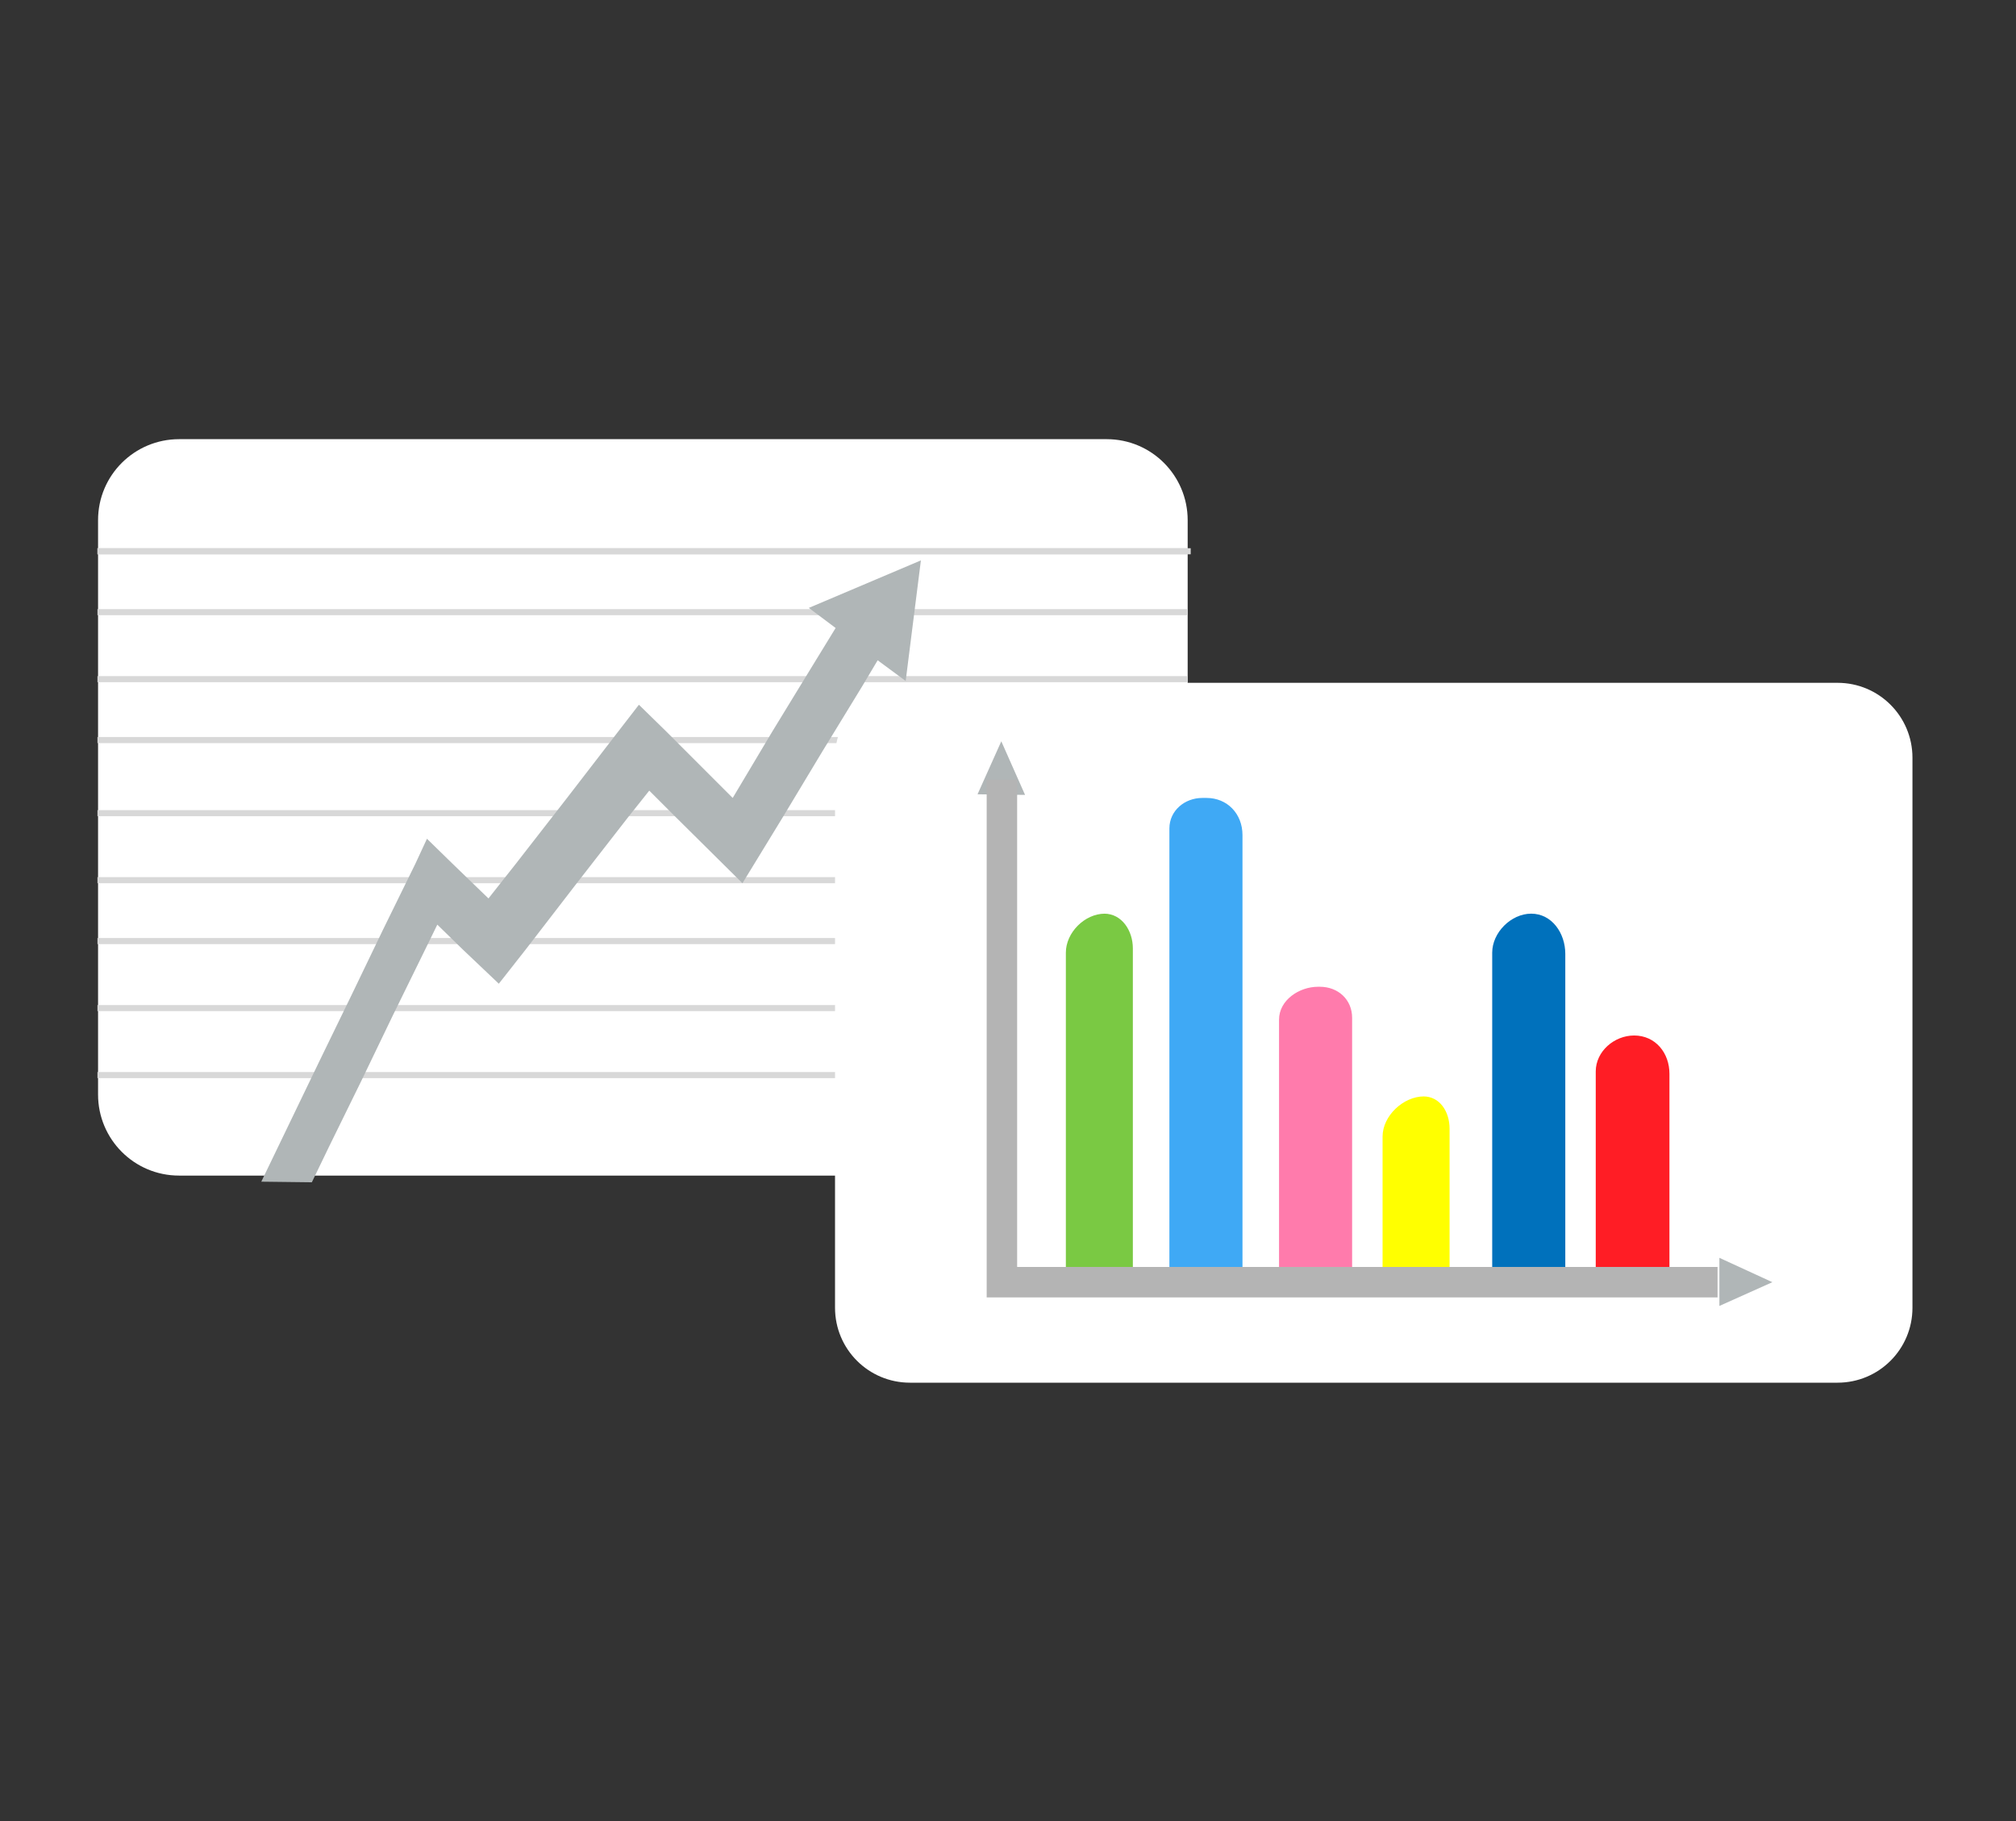 <?xml version="1.0" encoding="utf-8"?>
<!-- Generator: Adobe Illustrator 19.0.0, SVG Export Plug-In . SVG Version: 6.00 Build 0)  -->
<svg version="1.1" id="Layer_1" xmlns="http://www.w3.org/2000/svg" xmlns:xlink="http://www.w3.org/1999/xlink" x="0px" y="0px"
	 viewBox="-314 131 331 299" style="enable-background:new -314 131 331 299;" xml:space="preserve">
<rect x="-314" y="131" width="331" height="299" fill="#333333" stroke="none"/>
<style type="text/css">
	.chart_st0{fill:#FFFFFF;}
	.chart_st1{fill:none;stroke:#D8D8D8;stroke-miterlimit:10;}
	.chart_st2{fill:#B0B6B7;}
	.chart_st3{fill:#7AC943;}
	.chart_st4{fill:#3FA9F5;}
	.chart_st5{fill:#FF7BAC;}
	.chart_st6{fill:#FFFF00;}
	.chart_st7{fill:#0071BC;}
	.chart_st8{fill:#FF1D25;stroke:#FF1D25;stroke-miterlimit:10;}
	.chart_st9{fill:none;stroke:#B4B4B4;stroke-width:5;stroke-miterlimit:10;}
</style>
<g>
	<g id="XMLID_517_">
		<path id="XMLID_513_" class="chart_st0" d="M-119,310.7c0,7.4-6,13.3-13.3,13.3h-152.3c-7.4,0-13.3-6-13.3-13.3v-94.3
			c0-7.4,6-13.3,13.3-13.3h152.3c7.4,0,13.3,6,13.3,13.3V310.7z"/>
		<g id="XMLID_514_">
			<line id="XMLID_527_" class="chart_st1" x1="-119" y1="221.5" x2="-298" y2="221.5"/>
			<polyline id="XMLID_547_" class="chart_st1" points="-298,221.5 -118.5,221.5 -119,221.5 			"/>
			<line id="XMLID_526_" class="chart_st1" x1="-119" y1="231.5" x2="-298" y2="231.5"/>
			<line id="XMLID_520_" class="chart_st1" x1="-119" y1="242.5" x2="-298" y2="242.5"/>
			<line id="XMLID_525_" class="chart_st1" x1="-119" y1="252.5" x2="-298" y2="252.5"/>
			<line id="XMLID_519_" class="chart_st1" x1="-119" y1="264.5" x2="-298" y2="264.5"/>
			<line id="XMLID_521_" class="chart_st1" x1="-119" y1="275.5" x2="-298" y2="275.5"/>
			<line id="XMLID_522_" class="chart_st1" x1="-119" y1="285.5" x2="-298" y2="285.5"/>
			<line id="XMLID_523_" class="chart_st1" x1="-119" y1="296.5" x2="-298" y2="296.5"/>
			<line id="XMLID_524_" class="chart_st1" x1="-119" y1="307.5" x2="-298" y2="307.5"/>
		</g>
		<polygon id="XMLID_414_" class="chart_st2" points="-162.8,223 -165.3,242.8 -169.9,239.4 -172.4,243.6 -179,254.4 -185.5,265.2 
			-192.1,276 -203,265.2 -207.4,260.8 -210.9,265.2 -219.3,276 -227.7,286.9 -232.1,292.5 -238,286.9 -242.2,282.8 -244.2,286.9 
			-249.5,297.7 -254.7,308.5 -260,319.3 -262.8,325.1 -271.1,325 -261.6,305.3 -256.3,294.4 -251.1,283.6 -245.8,272.8 
			-243.9,268.7 -239.7,272.8 -233.8,278.5 -229.3,272.8 -220.9,262 -212.5,251.1 -209.1,246.7 -204.6,251.1 -193.7,262 
			-187.2,251.1 -180.6,240.3 -176.8,234.1 -181.2,230.8 		"/>
	</g>
	<g id="XMLID_528_">
		<path id="XMLID_438_" class="chart_st0" d="M0,345.7c0,6.8-5.5,12.3-12.3,12.3h-152.3c-6.8,0-12.3-5.5-12.3-12.3v-90.3
			c0-6.8,5.5-12.3,12.3-12.3h152.3c6.8,0,12.3,5.5,12.3,12.3V345.7z"/>
		<g id="XMLID_512_">
			<path id="XMLID_498_" class="chart_st3" d="M-128,342h-11v-54.6c0-3.3,3.1-6.4,6.4-6.4h-0.1c2.9,0,4.7,2.8,4.7,5.7V342z"/>
			<path id="XMLID_500_" class="chart_st4" d="M-110,342h-12v-75c0-2.9,2.5-5,5.4-5h0.7c3.4,0,5.9,2.6,5.9,6.1V342z"/>
			<path id="XMLID_502_" class="chart_st5" d="M-92,342h-12v-43.6c0-3.2,3.3-5.4,6.4-5.4h0.3c3,0,5.3,2.1,5.3,5.1V342z"/>
			<path id="XMLID_503_" class="chart_st6" d="M-76,342h-11v-24.4c0-3.4,3.4-6.6,6.8-6.6h-0.1c2.7,0,4.3,2.5,4.3,5.3V342z"/>
			<path id="XMLID_504_" class="chart_st7" d="M-57,342h-12v-54.6c0-3.3,3.1-6.4,6.4-6.4h0c3.4,0,5.6,3.2,5.6,6.6V342z"/>
			<path id="XMLID_511_" class="chart_st8" d="M-40.5,341.5h-11v-34.6c0-3,2.8-5.4,5.8-5.4h0c3.2,0,5.3,2.6,5.3,5.8V341.5z"/>
		</g>
		<polygon id="XMLID_518_" class="chart_st2" points="-31.7,337.5 -23,341.5 -31.7,345.4 		"/>
		<polygon id="XMLID_395_" class="chart_st2" points="-153.5,261.4 -149.6,252.7 -145.7,261.5 		"/>
		<polyline id="XMLID_499_" class="chart_st9" points="-32,341.5 -149.5,341.5 -149.5,259 		"/>
	</g>
</g>
</svg>
